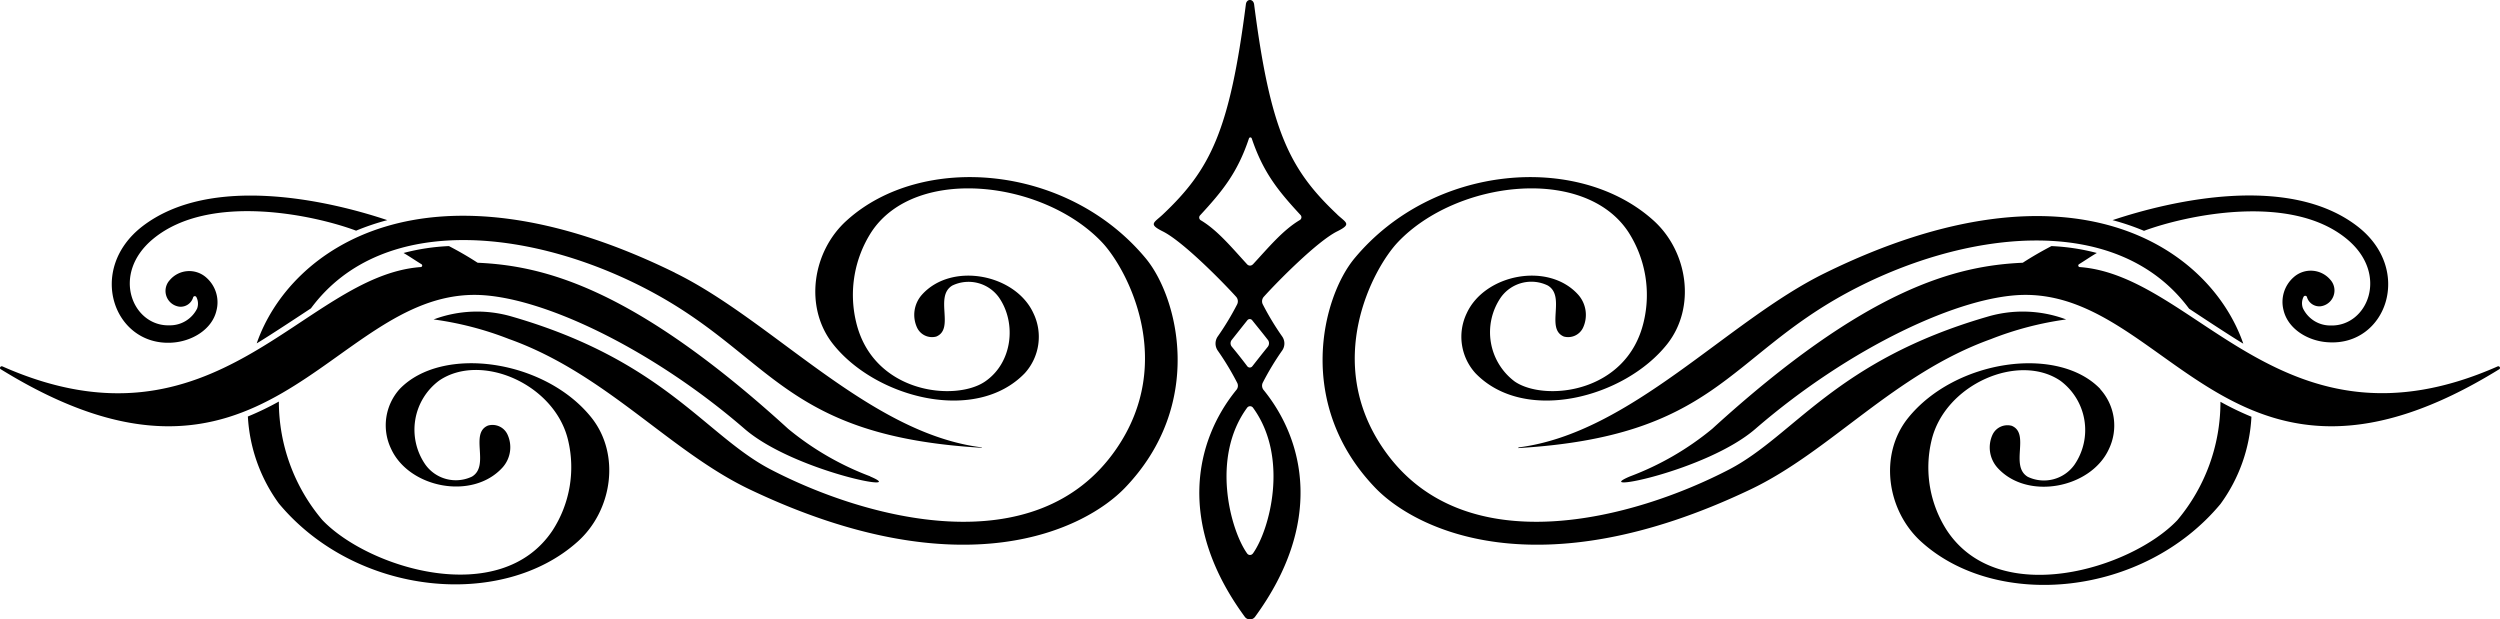 <svg xmlns="http://www.w3.org/2000/svg" viewBox="0 0 322.75 79.95"><title>81</title><g id="Layer_2" data-name="Layer 2"><g id="Layer_1-2" data-name="Layer 1"><path d="M257,43.79c-12.46,4.48-20.68,14.47-31,19.39-27.65,13.18-43.36,5.07-48.43-.18-10.41-10.81-6.87-24.62-2.71-29.64,10.16-12.23,28.88-13.64,38.58-4.92,4.47,4,5.56,11.24,1.78,16-5.5,6.92-18.4,10.32-24.74,3.74a7,7,0,0,1-1.13-7.73c2.31-5.05,10.53-6.69,14.39-2.41a3.93,3.93,0,0,1,.62,4.29,2.13,2.13,0,0,1-2.46,1.12c-2.42-1,.29-5.18-2.08-6.59a4.84,4.84,0,0,0-6.05,1.52,7.94,7.94,0,0,0,1.79,10.88c3.84,2.61,14.47,1.54,16.64-7.7a15,15,0,0,0-2-11.64c-5.7-8.58-22.15-6.64-29.73,1.34-3.21,3.39-9.69,15.39-1.84,26.73,10.36,15,32.37,9,44.66,2.59,8.35-4.38,13.71-14,33.21-19.67a16,16,0,0,1,10.24.33A42,42,0,0,0,257,43.79Zm-191.22,0c12.46,4.48,20.68,14.47,31,19.39,27.66,13.18,43.36,5.07,48.43-.18,10.41-10.81,6.87-24.62,2.71-29.64C137.76,21.13,119,19.72,109.34,28.44c-4.48,4-5.57,11.24-1.78,16,5.49,6.92,18.39,10.32,24.74,3.74a7,7,0,0,0,1.12-7.73c-2.3-5.05-10.53-6.69-14.39-2.41a3.91,3.91,0,0,0-.62,4.29,2.13,2.13,0,0,0,2.46,1.12c2.43-1-.29-5.18,2.08-6.59a4.83,4.83,0,0,1,6,1.52c2.32,3.32,1.77,8.46-1.79,10.88-3.83,2.61-14.47,1.54-16.64-7.7a15,15,0,0,1,2-11.64c5.7-8.58,22.15-6.64,29.73,1.34,3.22,3.39,9.68,15.39,1.84,26.73-10.36,15-32.37,9-44.65,2.59-8.36-4.38-13.72-14-33.22-19.67a16,16,0,0,0-10.24.33A42.06,42.06,0,0,1,65.77,43.79ZM210.44,61.5a37.19,37.19,0,0,0,10.61-6.14c20-18.24,31.57-21.06,40.09-21.44,1.2-.78,2.44-1.49,3.7-2.15a27.54,27.54,0,0,1,5.86.89c-.79.46-1.57,1-2.3,1.45a.2.2,0,0,0,.11.37c15.15,1.14,26.33,25,53.92,12.83.25-.11.45.22.22.36-34,21-42.46-9.6-61.16-9.6-8.3,0-22.73,6.8-34.87,17.3C220.32,60.82,205,63.79,210.44,61.5Zm93.92-32.27c-8.84-6.84-24-3.36-31.63-.81a31.54,31.54,0,0,1,4.06,1.38c5.2-1.93,18.84-5,26.18,1.05,5.54,4.56,2.66,11.33-2.11,11.17a3.91,3.91,0,0,1-3.56-2.24,1.84,1.84,0,0,1,.09-1.46.24.24,0,0,1,.43,0,1.66,1.66,0,0,0,1.79,1.22,2.06,2.06,0,0,0,1.24-3.42,3.31,3.31,0,0,0-4.75-.32,4.24,4.24,0,0,0-1.29,4.26c.58,2.43,3.18,4,5.8,4.13C308.06,44.65,311.59,34.82,304.36,29.23Zm-192,32.27a37.19,37.19,0,0,1-10.61-6.14c-20-18.24-31.57-21.06-40.09-21.44-1.2-.78-2.43-1.49-3.7-2.15a27.54,27.54,0,0,0-5.86.89c.79.46,1.57,1,2.31,1.45a.2.2,0,0,1-.12.37C39.09,35.62,27.91,59.51.33,47.31c-.26-.11-.46.22-.23.36,34,21,42.46-9.6,61.16-9.6,8.3,0,22.73,6.8,34.87,17.3C102.43,60.82,117.78,63.79,112.31,61.5ZM22.14,44.24c2.63-.14,5.23-1.7,5.8-4.13a4.24,4.24,0,0,0-1.29-4.26,3.3,3.3,0,0,0-4.74.32,2.05,2.05,0,0,0,1.23,3.42,1.68,1.68,0,0,0,1.8-1.22.23.23,0,0,1,.42,0,1.84,1.84,0,0,1,.09,1.46A3.91,3.91,0,0,1,21.89,42c-4.77.16-7.64-6.61-2.11-11.17,7.34-6.05,21-3,26.19-1.05A31.37,31.37,0,0,1,50,28.42c-7.61-2.55-22.79-6-31.63.81C11.16,34.82,14.69,44.65,22.14,44.24Zm249,6a7,7,0,0,1,1.12,7.73c-2.3,5.05-10.53,6.69-14.39,2.41a3.93,3.93,0,0,1-.62-4.29,2.13,2.13,0,0,1,2.46-1.12c2.43,1-.29,5.18,2.08,6.59a4.84,4.84,0,0,0,6-1.53,7.92,7.92,0,0,0-1.79-10.87c-5.39-3.67-14.93.44-16.64,7.7a15,15,0,0,0,2,11.64c6.74,10.15,23.8,4.9,29.73-1.34a23.69,23.69,0,0,0,5.57-15.29,37.48,37.48,0,0,0,4,1.93,20.87,20.87,0,0,1-4,11.27c-10,12-28.82,13.68-38.57,4.92-4.48-4-5.57-11.24-1.78-16C252.38,46.42,265.65,44.51,271.14,50.21Zm-75.09,7.55s-.1.06-.07.06c25.4-1.51,27-11.64,42.39-20,14.9-8.09,34.82-10.71,44.24,2,.56.37,5.19,3.44,7,4.52-4.25-12.3-22-24.84-54-9.12C223,41.42,210.53,55.93,196.05,57.76ZM51.61,50.21a7,7,0,0,0-1.12,7.73C52.8,63,61,64.63,64.88,60.35a3.91,3.91,0,0,0,.62-4.29A2.13,2.13,0,0,0,63,54.94c-2.42,1,.29,5.18-2.07,6.59a4.84,4.84,0,0,1-6-1.53A7.9,7.9,0,0,1,56.7,49.13c5.39-3.67,14.93.44,16.64,7.7a15,15,0,0,1-2,11.64c-6.74,10.15-23.79,4.9-29.73-1.34A23.69,23.69,0,0,1,36,51.84a37.48,37.48,0,0,1-4,1.93A21,21,0,0,0,36,65c10,12,28.83,13.68,38.58,4.92,4.47-4,5.56-11.24,1.78-16C70.38,46.42,57.11,44.51,51.61,50.21Zm35.53-15c-32-15.72-49.74-3.18-54,9.12,1.81-1.08,6.43-4.15,7-4.52,9.41-12.73,29.34-10.11,44.24-2,15.41,8.38,17,18.51,42.38,20,0,0,0-.06-.07-.06C112.22,55.93,99.78,41.42,87.14,35.22Zm85.5-7.52C166.46,21.87,164,16.84,161.91.59c-.09-.79-1-.79-1.07,0-2.09,16.25-4.55,21.28-10.73,27.11-1.14,1.07-1.9,1.22,0,2.17,2.58,1.28,7.69,6.47,9.48,8.45a.88.88,0,0,1,.11,1,35.23,35.23,0,0,1-2.49,4.12,1.6,1.6,0,0,0,0,1.82,35.18,35.18,0,0,1,2.53,4.2.82.82,0,0,1-.11.86c-5.42,6.64-7.71,17.36,1.08,29.32a.82.82,0,0,0,1.31,0c8.79-12,6.5-22.68,1.09-29.32a.88.88,0,0,1-.07-.95,35.23,35.23,0,0,1,2.49-4.12,1.58,1.58,0,0,0,0-1.81,35.23,35.23,0,0,1-2.49-4.12.88.88,0,0,1,.11-1c1.8-2,6.91-7.17,9.48-8.45C174.54,28.92,173.79,28.77,172.64,27.7Zm-10.9,43.77a.45.45,0,0,1-.73,0c-2.15-3-4.73-12.39,0-18.83a.47.47,0,0,1,.75,0C166.47,59.08,163.89,68.49,161.74,71.47Zm1.94-27.59a.74.74,0,0,1,0,.89c-.71.87-1.38,1.73-2,2.52a.41.41,0,0,1-.66,0c-.6-.8-1.27-1.65-2-2.53a.69.69,0,0,1,0-.87c.7-.88,1.37-1.73,2-2.52a.4.4,0,0,1,.65,0C162.3,42.15,163,43,163.68,43.88Zm-1.94-9.74a.5.5,0,0,1-.73,0c-2-2.18-3.84-4.42-6-5.7a.41.41,0,0,1-.07-.64c2.86-3.1,4.82-5.48,6.3-9.92a.19.19,0,0,1,.36,0c1.49,4.43,3.45,6.81,6.31,9.9a.42.42,0,0,1-.09.63C165.59,29.72,163.73,32,161.74,34.14Z"/></g></g></svg>